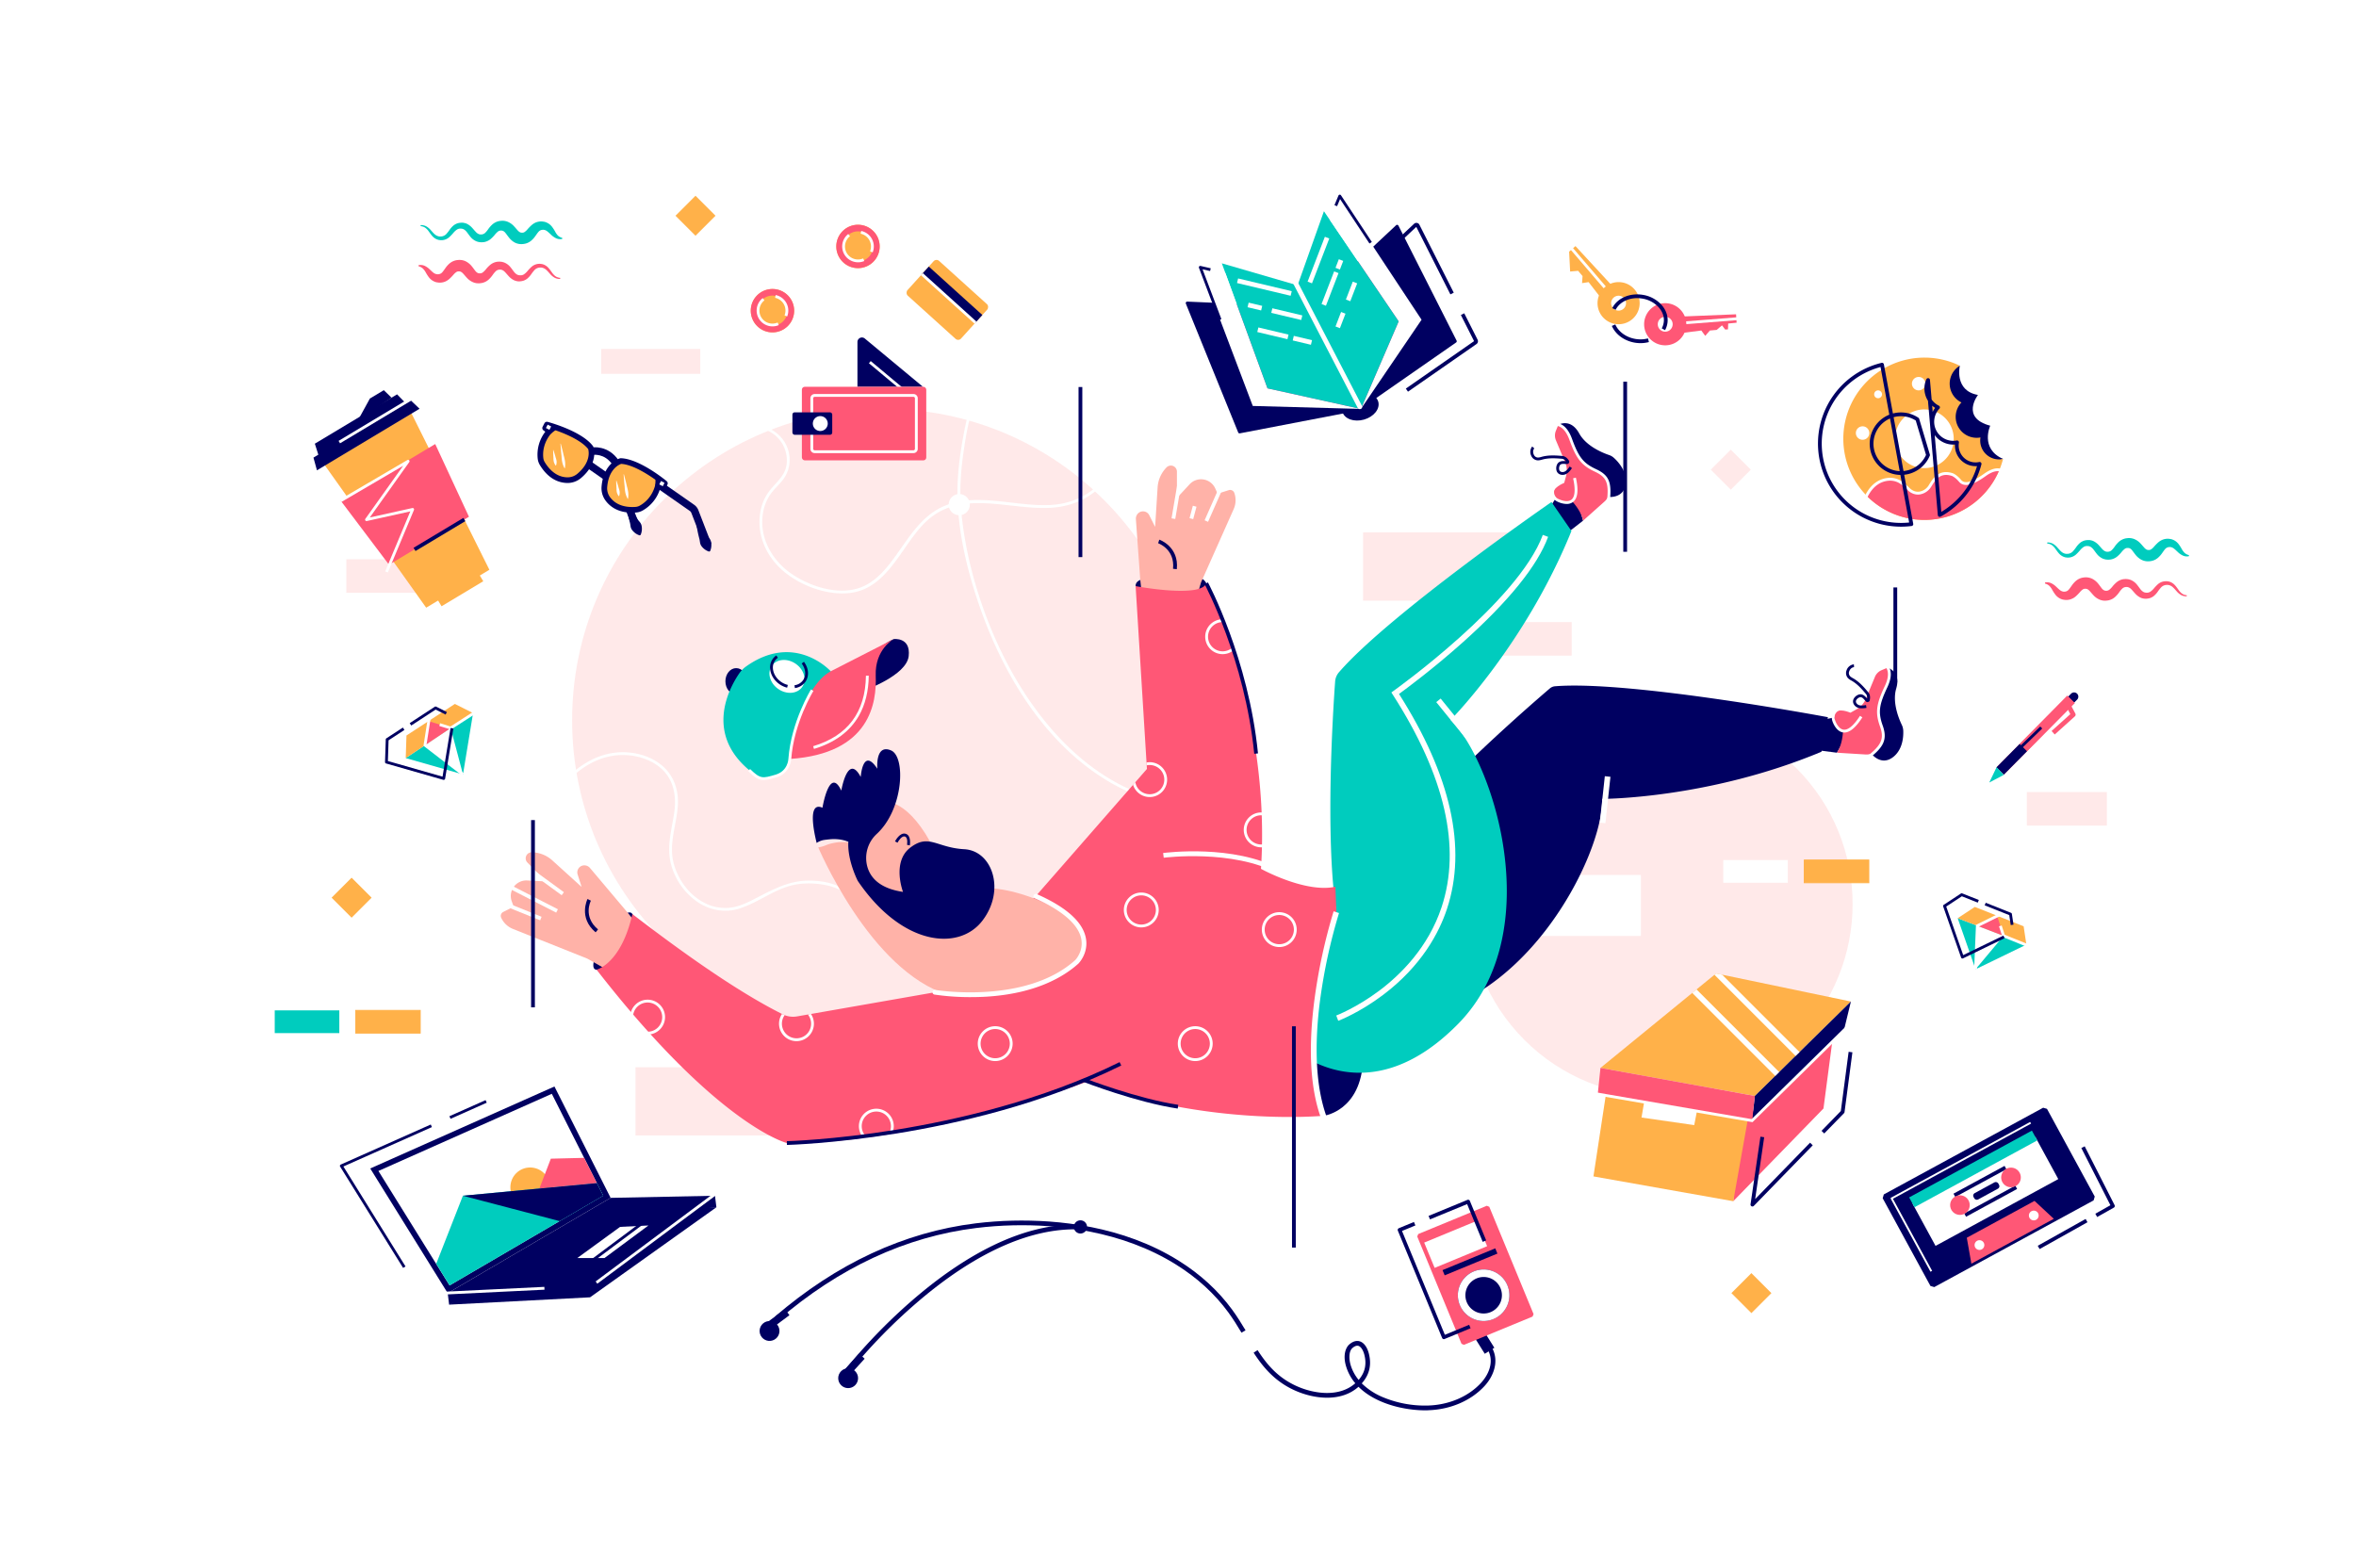 <svg xmlns="http://www.w3.org/2000/svg" viewBox="0 0 2499.93 1663.93"><defs><style>.cls-1{fill:#fff;}.cls-2{fill:#ffe9e9;}.cls-3{fill:#000061;}.cls-4{fill:#ffb2a8;}.cls-5{fill:#ff5776;}.cls-6{fill:#ffb149;}.cls-7{fill:#00ccbe;}.cls-8{fill:none;stroke:#000061;stroke-linejoin:round;stroke-width:4px;}</style></defs><title>Asset 2</title><g id="Layer_2" data-name="Layer 2"><g id="ëÎÓÈ_1" data-name="ëÎÓÈ 1"><rect class="cls-1" width="2499.93" height="1663.93"/><rect class="cls-2" x="1582.85" y="660.17" width="84.89" height="35.58"/><rect class="cls-2" x="2150.69" y="840.51" width="84.89" height="35.58"/><rect class="cls-2" x="637.94" y="370.32" width="105.11" height="26.4"/><rect class="cls-2" x="367.5" y="593.49" width="84.89" height="35.58"/><rect class="cls-2" x="1446.34" y="565" width="157.18" height="72.42"/><rect class="cls-2" x="674.35" y="1132.54" width="157.18" height="72.42"/><path class="cls-3" d="M633,1029s-9.37,1.4,2.78-23.83S666.63,962.53,671,970s5.27,21.16,5.27,21.16-13.7,40.18-15.57,40.18S633,1029,633,1029Z"/><path class="cls-4" d="M623.29,1017.33l-79-31.55a23.25,23.25,0,0,1-12.49-11.87h0a4.7,4.7,0,0,1,2.16-6.16l11.13-5.58L543,956.44a16.49,16.49,0,0,1,2.75-16.09h0a16.5,16.5,0,0,1,13.6-6l19.78,1-19.47-20a6.41,6.41,0,0,1-1-7.68h0a6.43,6.43,0,0,1,5.71-3.23h0A33.28,33.28,0,0,1,586,913l31.13,28.19L612.93,928a7.44,7.44,0,0,1,7.52-9.68h0a7.88,7.88,0,0,1,5.59,2.79l41.31,49L679.07,985l-35.89,43.61Z"/><path class="cls-3" d="M632,989.36c-18.57-15.49-8.68-35.17-8.58-35.37l3.56,1.83c-.36.69-8.48,17.07,7.58,30.47Z"/><rect class="cls-1" x="578.01" y="914.57" width="4" height="42.51" transform="translate(-517.81 852.36) rotate(-53.86)"/><rect class="cls-1" x="552.2" y="945.46" width="4" height="42.51" transform="translate(-549.61 1119.28) rotate(-68.04)"/><rect class="cls-1" x="564.78" y="926.98" width="4" height="54.58" transform="translate(-540.94 1023.7) rotate(-62.88)"/><circle class="cls-2" cx="1761.81" cy="959.36" r="203.98" transform="translate(-162.35 1526.78) rotate(-45)"/><rect class="cls-1" x="1578.7" y="928.49" width="162.42" height="64.74"/><circle class="cls-2" cx="937.67" cy="764.37" r="330.59"/><path class="cls-1" d="M784.77,454.6c12.19-3.1,25.63-1.43,36,6a34.63,34.63,0,0,1,13.78,33c-2.07,12.72-12.8,19.5-19.64,29.45-6,8.71-8.87,19.3-9,29.8-.38,22.29,11.08,42.38,28.47,55.76,18.45,14.18,45.15,23.66,68.54,20.5,39.4-5.34,53.73-50.27,78.9-74.84,37.51-36.61,90.33-11.87,135.76-15.59,23.68-1.94,44.48-12.84,58.73-32,13.59-18.28,19.66-41.79,15-64.21-.4-1.89-3.29-1.09-2.9.8,4.43,21.19-1.29,43.36-13.86,60.79-13.59,18.84-33.92,29.73-57,31.62-42.82,3.51-92.71-19.16-130.53,10.06-14.68,11.34-24.72,27.42-35.36,42.32-10.48,14.68-22.54,30.19-40.35,36-23.66,7.79-53.45-2.24-73-16.25-20.06-14.41-32.93-38.36-28.7-63.41a49.72,49.72,0,0,1,7.07-18.66c3.62-5.65,8.7-10,12.94-15.19a34.66,34.66,0,0,0,7.56-29.47C832.39,457,806.38,446,784,451.71c-1.87.47-1.08,3.37.79,2.89Z"/><path class="cls-3" d="M1280,619s-5.15-16.35-50.06-5.23c0,0-25.62-2.85-24.94,8.23l6.4,5.16,59.33,3.92S1280.17,637.19,1280,619Z"/><path class="cls-1" d="M1039.2,411.05c-10.3,16.65-14.51,37.33-17.85,56.35-3.6,20.49-6,41.6-5.3,62.43,1.24,38.3,10.76,77.22,23.24,113.28,25.7,74.27,71.34,149.26,141.52,188.78a195.87,195.87,0,0,0,127.09,22.67c1.9-.3,1.1-3.19-.8-2.89a191.75,191.75,0,0,1-115.5-17.45C1157.08,817,1128,790.32,1104.54,760c-24.75-31.92-43.89-68.16-58.1-105.9-13.59-36.08-23-74-26.57-112.45-2-21.73-.24-43.69,3-65.22,3.24-21.37,7.34-45.19,18.89-63.86,1-1.65-1.57-3.16-2.59-1.52Z"/><path class="cls-1" d="M574.52,869.62c14.94-31.86,43.94-65.64,81.53-68.23,15.09-1,31.11,2.76,43.17,12.16,15.8,12.31,19,31.17,16,50.12-2.93,18.76-8.33,36.71-2.63,55.53a71.06,71.06,0,0,0,26.77,37.45c12.64,8.84,28.72,12.29,43.68,7.94,18.17-5.29,33.58-17.36,51.5-23.38,11.59-3.89,23.82-4.54,35.9-2.89,10.53,1.44,20.47,4.34,28.57,11.48,13.47,11.87,20.18,29.48,28.57,44.89.93,1.7,3.52.18,2.6-1.51-7.6-13.95-13.77-29.12-24.55-41-12.39-13.71-30.31-17.84-48.29-17.67-19.63.17-36.06,8.79-53.1,17.56-9.25,4.76-19,10-29.45,11.15a47.7,47.7,0,0,1-26.35-4.66c-16.4-8-28.46-24-33.35-41.45-5.87-21,2.58-40.79,4.11-61.63,1.25-16.89-4.16-33-17.57-43.78-11.37-9.12-26.23-13.42-40.69-13.45-40.83-.08-73,35.59-89.05,69.89-.81,1.74,1.77,3.26,2.59,1.51Z"/><path class="cls-3" d="M427.73,1345.49,360.91,1238a1.5,1.5,0,0,1-.16-1.24,1.54,1.54,0,0,1,.82-.93l95.52-42.51,1.22,2.74-93.94,41.81,65.91,106.06Z"/><rect class="cls-3" x="475.73" y="1175.79" width="42.01" height="3" transform="translate(-435.82 303.73) rotate(-23.99)"/><path class="cls-3" d="M669.65,556l-13.76-35.53a4.67,4.67,0,0,0-1.68-2.14l-33.6-23.46,4.58-6.56,33.6,23.46a12.66,12.66,0,0,1,4.56,5.81l13.76,35.53Z"/><path class="cls-3" d="M979.32,410.45l-61.67-51.21a4.77,4.77,0,0,0-7.82,3.67v47.54Z"/><rect class="cls-1" x="940.33" y="375.46" width="3" height="49.17" transform="translate(31.05 866.48) rotate(-50.13)"/><polygon class="cls-1" points="647.93 1271.16 588.33 1152.97 392.85 1239.99 475.06 1372.26 647.93 1271.16"/><path class="cls-3" d="M585.54,1160.78l54.49,108-163,95.3-75.49-121.46,184-81.89Zm2.79-7.81-195.48,87,82.21,132.27,172.87-101.1L588.33,1153Z"/><polygon class="cls-3" points="475.06 1372.26 624.61 1364.47 758.67 1268.92 647.93 1271.16 475.06 1372.26"/><polygon class="cls-3" points="476.56 1384.49 626.11 1376.7 760.17 1281.15 649.43 1283.38 476.56 1384.49"/><rect class="cls-5" x="850.87" y="410.45" width="131.98" height="78.08" rx="3.04"/><path class="cls-1" d="M969.29,480.84H864.43a4.55,4.55,0,0,1-4.54-4.54V422.67a4.54,4.54,0,0,1,4.54-4.54H969.29a4.53,4.53,0,0,1,4.53,4.54V476.3A4.54,4.54,0,0,1,969.29,480.84ZM864.43,421.13a1.55,1.55,0,0,0-1.54,1.54V476.3a1.55,1.55,0,0,0,1.54,1.54H969.29a1.54,1.54,0,0,0,1.53-1.54V422.67a1.54,1.54,0,0,0-1.53-1.54Z"/><path class="cls-4" d="M1274.44,618l34.61-77.73a23.26,23.26,0,0,0,.67-17.22h0a4.71,4.71,0,0,0-5.85-2.91L1292,523.89l-2.51-5.56a16.51,16.51,0,0,0-13.19-9.61h0a16.47,16.47,0,0,0-14,5.18l-13.47,14.51V500.5a6.44,6.44,0,0,0-4.67-6.19h0a6.43,6.43,0,0,0-6.34,1.68h0a33.24,33.24,0,0,0-9.49,21.23l-2.64,41.91-6.21-12.38a7.43,7.43,0,0,0-12.14-1.69h0a7.9,7.9,0,0,0-2.06,5.9l4.6,63.94,2,18.85,59.24-4.48Z"/><polygon class="cls-6" points="1709.57 302.15 1671.71 261.16 1664.99 267.07 1666.06 288.13 1674.56 287.4 1679.23 292.98 1678.71 300.46 1685.65 299.38 1699.1 316.71 1709.57 302.15"/><path class="cls-6" d="M1717.47,299.37a22.35,22.35,0,1,0,22.36,22.35A22.35,22.35,0,0,0,1717.47,299.37Zm0,30.25a7.9,7.9,0,1,1,7.9-7.9A7.9,7.9,0,0,1,1717.47,329.62Z"/><path class="cls-3" d="M2197.91,746.71a4.5,4.5,0,0,1-3.2-7.66l2.78-2.8a4.5,4.5,0,1,1,6.39,6.33l-2.77,2.8A4.48,4.48,0,0,1,2197.91,746.71Z"/><rect class="cls-3" x="1569.13" y="1414.26" width="12" height="20.59" transform="translate(-515.91 1053.14) rotate(-32.05)"/><polygon class="cls-5" points="1839.15 1274.72 1934.87 1176.32 1945.14 1098.32 1844.16 1194.36 1839.15 1274.72"/><path class="cls-3" d="M1935.68,1202.83l-2.86-2.79L1953.3,1179l8.27-62.83,4,.52-8.36,63.49a2,2,0,0,1-.55,1.13Z"/><path class="cls-3" d="M1859.48,1280.3a2,2,0,0,1-2-2.28l10.49-71.78,4,.58-9.59,65.66,58.24-59.87,2.87,2.79-62.55,64.3A2,2,0,0,1,1859.48,1280.3Z"/><polygon class="cls-3" points="1949.14 798.78 1929.02 796.16 1936.01 763.51 1950.66 760.28 1963.7 773.44 1949.14 798.78"/><path class="cls-3" d="M1985.76,799.9s10.53,13.84,23.63,3c9.52-7.91,10.39-20.87,10.15-27.35a16.15,16.15,0,0,0-1.61-6.44c-3-6.31-10.24-23.57-5.89-38.34,5.44-18.45-9.16-22.2-9.16-22.2l-7.47,14L1988,758.88Z"/><path class="cls-3" d="M1446.34,992.21s-107.65,89,30.45,88.29,224.9-173,223.2-232.73c0,0,112.3.24,232.71-50l6.9-36.68s-209.54-39.31-289.54-32.83a9.69,9.69,0,0,0-5.54,2.3c-17.3,14.76-124.63,107.34-174.75,174.74h0Z"/><path class="cls-5" d="M1949.14,798.78l30.24,1.86a15.35,15.35,0,0,0,9.78-2.66,20.61,20.61,0,0,0,8.15-12.42,26.3,26.3,0,0,0-1-15.07c-2.42-6.72-5.71-20.88,2-35.47,10.61-20.19,4.6-26.49,4.6-26.49l-6.32,2.63a13.25,13.25,0,0,0-7.14,7.16l-9.6,23.24a22.67,22.67,0,0,1-9.8,11.06l-14.71,8.31S1958.38,785.14,1949.14,798.78Z"/><path class="cls-3" d="M1975.42,751.66a12.28,12.28,0,0,1-3.87-.58,8.22,8.22,0,0,1-4.68-4.06,5.86,5.86,0,0,1-.29-4.65c1.12-3.13,5.16-6.2,8.72-5.46,2.48.51,4.22,2.51,5.62,4.11l.24.27a6,6,0,0,0-1-4.59c-4.57-5.48-9.16-10.68-15-14.11l-.61-.35a18.28,18.28,0,0,1-3.19-2.13,7.94,7.94,0,0,1-2-8.72,9.17,9.17,0,0,1,7.77-6.39l.19,3c-2.56.16-4.41,2.31-5.12,4.37a4.93,4.93,0,0,0,1.17,5.49,16.43,16.43,0,0,0,2.7,1.79l.63.36c6.29,3.67,11.07,9.09,15.82,14.78,3,3.6,1.33,8.71,1.26,8.92a1.5,1.5,0,0,1-.82.89l-.71.32a2.13,2.13,0,0,1-2.53-.81l-.06-.08c-.31-.32-.61-.67-.92-1-1.22-1.39-2.48-2.84-4-3.14-1.89-.4-4.62,1.69-5.28,3.53a2.92,2.92,0,0,0,.16,2.34,5.27,5.27,0,0,0,2.94,2.51c2.32.78,5,.33,7.45-.08l.5,3A31,31,0,0,1,1975.42,751.66Z"/><path class="cls-5" d="M1963.45,756.34s-13.53-6.09-16.51,1.09,2.74,19.82,11,18.44S1963.45,756.34,1963.45,756.34Z"/><path class="cls-1" d="M1957,777.35a8.24,8.24,0,0,1-1.22-.08c-7.58-1-11-10.75-11.33-11.72s-3.75-10.13,7.09-15.28l1.29,2.71c-8.63,4.1-5.94,10.68-5.61,11.42l.07.17c0,.09,3,9,8.88,9.73,4.88.63,10.91-4.45,17.45-14.67l2.52,1.61C1969.32,771.94,1962.88,777.35,1957,777.35Z"/><path class="cls-1" d="M1983.1,805l-1.86-2.35c15.28-12.06,18.22-18.86,13.65-31.64-5.22-14.64-4.2-23.45,5-42.83,3.32-7,4.22-13,2.6-17.36a9.13,9.13,0,0,0-4.4-5.17l1.18-2.76a12.17,12.17,0,0,1,6,6.78c2,5.2,1.09,11.86-2.67,19.79-8.85,18.71-9.8,26.67-4.85,40.54C2003.31,785.65,1997.73,793.45,1983.1,805Z"/><rect class="cls-1" x="1678.28" y="845.58" width="49.56" height="6" transform="translate(675.91 2450.28) rotate(-83.81)"/><polygon class="cls-3" points="1679.78 552.54 1663.76 565 1645.49 537.05 1653.51 524.37 1672.03 524.37 1679.78 552.54"/><path class="cls-3" d="M1706.35,527.32s17.26,2.27,18.74-14.7c1.12-12.75-8.1-22.71-12.75-26.88a14.29,14.29,0,0,0-5-2.88c-6.41-2.17-24.12-9.22-31.65-22.89-9.28-16.86-22.22-9.12-22.22-9.12l4.71,15.18,20.59,30.81Z"/><path class="cls-3" d="M1462.46,426.28c2.13,7.53-4.67,16.05-15.18,19s-20.76-.73-22.89-8.27,4.66-16,15.18-19S1460.33,418.74,1462.46,426.28Z"/><path class="cls-3" d="M1315.61,459.86l125.18-24.06a1.67,1.67,0,0,0,.6-.25l103.67-72.11a1.58,1.58,0,0,0,.51-2l-61.7-122a1.57,1.57,0,0,0-2.48-.44l-47.55,44.51a1.52,1.52,0,0,1-.57.34c-6.77,2.29-117.89,39.75-118.94,39.1s-43.71-2.42-54.5-2.88a1.57,1.57,0,0,0-1.52,2.17l55.54,136.72A1.58,1.58,0,0,0,1315.61,459.86Z"/><path class="cls-3" d="M1539,312.39l-36.19-71.61-27.52,25.76-2.73-2.92,27.92-26.14a3.57,3.57,0,0,1,5.64,1l36.45,72.11Z"/><path class="cls-3" d="M1494,415.65l-2.28-3.28,72.4-50.36-14-27.74,3.57-1.8,14.19,28.06a3.6,3.6,0,0,1-1.15,4.55Z"/><path class="cls-3" d="M2079.56,388.11s-6.32,26.52,19.25,31c0,0-18.87,24.22,13,32.64,0,0-11.19,24.31,13.59,35.25l-18,7-26.28-26.41-10.7-24.4-4.69-40.68S2059,387.87,2079.56,388.11Z"/><path class="cls-6" d="M2121.11,487.5a19.93,19.93,0,0,1-19.93-19.93,20.71,20.71,0,0,1,.28-3.37,21,21,0,0,1-4.07.38,22.2,22.2,0,0,1-16.12-37.49,22.22,22.22,0,0,1-1.71-39A86.12,86.12,0,1,0,2042,551.73a86.26,86.26,0,0,0,79.54-53.11,84.79,84.79,0,0,0,3.89-11.59A19.34,19.34,0,0,1,2121.11,487.5Zm-79.16-53a31.13,31.13,0,1,1-31.14,31.13A31.16,31.16,0,0,1,2042,434.46Z"/><polygon class="cls-6" points="1704.64 1157.36 1690.79 1248.39 1839.15 1274.72 1854.9 1186.32 1704.64 1157.36"/><path class="cls-3" d="M948.31,678.19s18.23-2.41,15.89,18.12-46.59,36.09-46.59,36.09S914.19,692.94,948.31,678.19Z"/><ellipse class="cls-3" cx="781.16" cy="722.96" rx="11.43" ry="13.95"/><path class="cls-5" d="M881.49,712.36l66.82-34.17s-20.12,10.74-19.08,38.9S923.8,799.77,838,805.4,852.09,702,881.49,712.36Z"/><path class="cls-1" d="M863.7,794.74l-.86-2.87c36.7-11,55.53-36.17,56-74.81l3,0c-.19,16.39-3.72,30.69-10.48,42.51C901.77,776.31,885.75,788.14,863.7,794.74Z"/><path class="cls-7" d="M881.49,712.36s-37.92-42.11-90-5a28.46,28.46,0,0,0-6.85,6.91c-10.38,15-40.89,68.42,19.1,109.63a12.73,12.73,0,0,0,8.58,2.13c8.46-.9,24.91-4.71,25.71-20.6C839.12,784,854,727.39,881.49,712.36Z"/><path class="cls-3" d="M1405,1184s39.27-5.1,41.35-59.62-112.63-50.48-112.63-50.48Z"/><path class="cls-7" d="M1372.93,1113.2s77.75,71.74,174.45-26.84,35.45-281.51-8.18-322.37c0,0,79.21-79.59,128.26-200.52l-21.2-30.72s-171.82,118.68-225.49,180.63a16.81,16.81,0,0,0-4.08,9.86c-2.09,28.81-10.94,164.21,1.27,244.73h0Z"/><path class="cls-5" d="M1405,1184s-123,12-252-36c0,0-174,66-318,65,0,0-73-18-202-184,0,0,26-6,38-59C731.4,1016.4,785.9,1054,829.82,1076l.82.41c.64.32,1.3.61,2,.87a24.36,24.36,0,0,0,13.12,1.31l11.49-2,3.3-.58L992,1053l107-102,103.28-118.16,2.42-2.77L1217,816l-.23-3.77-.19-3L1205,622s69,13,75-3c0,0,69,137,58,303,0,0,47,26,79,19l1,27S1375.92,1066.73,1405,1184Z"/><path class="cls-4" d="M937.88,850.4s26.77-3.72,54.25,52.79-14.46,57.67-14.46,57.67l-39.79-9.28-21.77-32,5.1-56.09Z"/><path class="cls-4" d="M867.17,896.83s55.55,134,139.75,159.19c0,0,116.2,2.61,140.26-42s-88.32-79.49-107.14-69.59-137.89-63.76-137.89-63.76Z"/><rect class="cls-6" x="1914.43" y="912.65" width="68.52" height="24.13" transform="translate(3897.38 1849.42) rotate(180)"/><path class="cls-6" d="M1914,912.17h69.48v25.09H1914Zm68.51,1h-67.55v23.16h67.55Z"/><rect class="cls-1" x="1828.55" y="912.65" width="68.52" height="24.13" transform="translate(3725.61 1849.42) rotate(180)"/><rect class="cls-6" x="377.41" y="1072.2" width="68.52" height="24.13" transform="translate(823.33 2168.53) rotate(180)"/><path class="cls-6" d="M376.93,1071.72h69.48v25.09H376.93Zm68.51,1H377.89v23.16h67.55Z"/><rect class="cls-7" x="291.52" y="1072.2" width="68.52" height="24.13" transform="translate(651.56 2168.53) rotate(180)"/><path class="cls-7" d="M2172.31,575.66a11.55,11.55,0,0,1,6,1.35,18.55,18.55,0,0,1,4.67,3.92c1.33,1.46,2.54,2.93,3.86,4.13a9.88,9.88,0,0,0,4.26,2.46l1.15.22,1.21,0a6.75,6.75,0,0,0,1.19-.11,4.28,4.28,0,0,0,1.14-.24,8.19,8.19,0,0,0,3.86-2.43,42.62,42.62,0,0,0,3.35-4.28,24.49,24.49,0,0,1,4.38-4.82c.5-.35,1-.71,1.51-1l1.7-.83a14.06,14.06,0,0,1,3.63-.84l.92-.1c.3,0,.61,0,.92,0,.61,0,1.23,0,1.85.13s1.25.27,1.88.43,1.2.46,1.8.71a18.77,18.77,0,0,1,5.57,4.35c1.45,1.57,2.64,3.07,3.8,4.23a8.33,8.33,0,0,0,3.28,2.27,2.89,2.89,0,0,0,.83.21l.41.09a3.53,3.53,0,0,0,.46,0c.31,0,.61.05.92,0s.6-.09.91-.12a6.21,6.21,0,0,0,3-1.6,25.87,25.87,0,0,0,3.09-3.71,30.84,30.84,0,0,1,4.44-5.12,13,13,0,0,1,1.6-1.24l.87-.59,1-.49a10.27,10.27,0,0,1,2-.83,13.8,13.8,0,0,1,2.1-.54c.69-.1,1.39-.18,2.09-.25s1.4,0,2.1,0c.35,0,.7,0,1.06.08l1.09.23a10.85,10.85,0,0,1,2.14.61,18.67,18.67,0,0,1,6.77,4.6c1.62,1.7,2.85,3.26,3.94,4.42a9.42,9.42,0,0,0,2.63,2.23c.18,0,.34.16.51.22a2.64,2.64,0,0,1,.55.15c.2,0,.45,0,.67.07a2,2,0,0,0,.69,0,4.05,4.05,0,0,0,2.4-.65,15.34,15.34,0,0,0,3.15-2.89,49,49,0,0,1,4.58-4.65c.52-.41,1-.81,1.57-1.19s1.21-.71,1.82-1.05a19.21,19.21,0,0,1,2-.8,13.65,13.65,0,0,1,2.08-.49,9.59,9.59,0,0,1,2-.18,11.12,11.12,0,0,1,2,.07c.67.09,1.32.2,2,.31s1.31.42,1.95.64a14.61,14.61,0,0,1,6,4.62,41.53,41.53,0,0,1,3.32,5.14,17.72,17.72,0,0,0,3.06,4.15,10.16,10.16,0,0,0,4.6,2.42v1.16a12.31,12.31,0,0,1-3.17.17l-.82-.08-.81-.21a8.51,8.51,0,0,1-1.59-.54,19.31,19.31,0,0,1-5.35-3.71c-1.5-1.38-2.83-2.73-4.12-3.69a7.66,7.66,0,0,0-3.59-1.63c-.29,0-.57,0-.85-.07l-.91.09a4.4,4.4,0,0,0-.88.16,2.42,2.42,0,0,0-.8.25,6.22,6.22,0,0,0-2.56,1.95c-.87,1-1.82,2.41-3,4.07a26.08,26.08,0,0,1-4.91,5.36c-.6.42-1.19.84-1.83,1.23s-1.38.68-2.09,1a16.67,16.67,0,0,1-4.41,1l-1.09.09c-.37,0-.73,0-1.1,0a20.48,20.48,0,0,1-2.2-.22q-1.14-.24-2.25-.57a21.21,21.21,0,0,1-2.14-.92,20.12,20.12,0,0,1-6.13-5.19c-1.44-1.76-2.47-3.33-3.43-4.49a8.18,8.18,0,0,0-2.42-2.26,2,2,0,0,0-.6-.27,1.73,1.73,0,0,1-.31-.14c-.12,0-.26,0-.38,0a7,7,0,0,0-.78-.13c-.26,0-.53,0-.8,0a5.13,5.13,0,0,0-2.83,1,21.06,21.06,0,0,0-3.36,3.39,32.81,32.81,0,0,1-4.71,4.8,14.94,14.94,0,0,1-7.39,3.14c-.66.05-1.32.09-2,.11a16.16,16.16,0,0,1-2-.15c-.33,0-.65-.07-1-.13l-1-.26a9.7,9.7,0,0,1-1.92-.67,16.45,16.45,0,0,1-5.91-4.58c-1.42-1.71-2.5-3.34-3.57-4.69a12.31,12.31,0,0,0-3.19-3.07c-.28-.13-.55-.31-.85-.44s-.61-.19-.92-.3-.68-.09-1-.15a4.63,4.63,0,0,0-.52-.07l-.52,0a6.63,6.63,0,0,0-3.89,1.14,18.61,18.61,0,0,0-3.68,3.43,47.76,47.76,0,0,1-4.23,4.44,12.75,12.75,0,0,1-6.15,3.06,7.66,7.66,0,0,1-1.71.19,9.54,9.54,0,0,1-1.69,0l-1.68-.22c-.55-.14-1.1-.31-1.64-.48a13.44,13.44,0,0,1-5.33-3.78c-1.38-1.55-2.47-3.19-3.58-4.71a16.53,16.53,0,0,0-3.73-3.94,9.94,9.94,0,0,0-5-1.73Z"/><path class="cls-5" d="M2320.34,632.79a11.53,11.53,0,0,1-6-1.35,18.42,18.42,0,0,1-4.68-3.92c-1.32-1.46-2.53-2.94-3.85-4.13a10,10,0,0,0-4.26-2.46l-1.16-.22-1.2,0a6.75,6.75,0,0,0-1.19.11,4.2,4.2,0,0,0-1.14.24,8.27,8.27,0,0,0-3.87,2.43,44.12,44.12,0,0,0-3.35,4.28,23.88,23.88,0,0,1-4.38,4.82c-.49.35-1,.71-1.51,1l-1.69.83a14.25,14.25,0,0,1-3.63.84l-.92.1c-.31,0-.61,0-.92,0a16.81,16.81,0,0,1-1.86-.14c-.62-.12-1.25-.27-1.87-.42s-1.2-.46-1.8-.71a18.77,18.77,0,0,1-5.57-4.35c-1.45-1.57-2.64-3.07-3.8-4.23a8.28,8.28,0,0,0-3.29-2.27,2.83,2.83,0,0,0-.82-.21l-.41-.1h-.46c-.31,0-.62,0-.92,0l-.91.12a6.21,6.21,0,0,0-3,1.6,26,26,0,0,0-3.1,3.71,30.42,30.42,0,0,1-4.44,5.11,13,13,0,0,1-1.6,1.25l-.86.59-1,.49a9.79,9.79,0,0,1-2,.83,13.51,13.51,0,0,1-2.1.54c-.69.1-1.38.18-2.08.24a18.6,18.6,0,0,1-2.11,0c-.35,0-.7,0-1.05-.08l-1.09-.23a10.48,10.48,0,0,1-2.14-.61,18.58,18.58,0,0,1-6.77-4.6c-1.62-1.71-2.86-3.26-3.94-4.42a9.42,9.42,0,0,0-2.64-2.23c-.18-.05-.33-.16-.51-.23a2.12,2.12,0,0,1-.55-.14c-.19-.05-.45,0-.67-.07a1.94,1.94,0,0,0-.68,0,4,4,0,0,0-2.4.65,15,15,0,0,0-3.15,2.88,48.06,48.06,0,0,1-4.59,4.66c-.52.41-1,.8-1.57,1.19s-1.2.71-1.81,1a20.33,20.33,0,0,1-2,.8,13.26,13.26,0,0,1-2.07.49,9.7,9.7,0,0,1-2.05.18,11.2,11.2,0,0,1-2-.07c-.66-.09-1.32-.2-2-.32s-1.31-.41-2-.63a14.66,14.66,0,0,1-6-4.62,42.89,42.89,0,0,1-3.33-5.14,17.45,17.45,0,0,0-3.06-4.15,10.17,10.17,0,0,0-4.59-2.42v-1.16a12.24,12.24,0,0,1,3.16-.17l.83.08.8.21a8.86,8.86,0,0,1,1.6.54,19.61,19.61,0,0,1,5.35,3.71c1.49,1.38,2.83,2.73,4.12,3.69a7.66,7.66,0,0,0,3.59,1.63c.29,0,.57,0,.84.07l.92-.09a4.4,4.4,0,0,0,.88-.16,2.42,2.42,0,0,0,.8-.25,6.08,6.08,0,0,0,2.55-2c.87-1,1.83-2.4,3-4.06a26.29,26.29,0,0,1,4.9-5.36c.61-.42,1.2-.85,1.84-1.23s1.38-.68,2.08-1a16.75,16.75,0,0,1,4.41-1l1.1-.09c.36,0,.73,0,1.1,0a20.74,20.74,0,0,1,2.2.22c.75.16,1.51.35,2.25.57a21.21,21.21,0,0,1,2.14.92,20.24,20.24,0,0,1,6.13,5.19c1.43,1.76,2.47,3.33,3.43,4.49a8,8,0,0,0,2.41,2.26,2.23,2.23,0,0,0,.61.27l.31.13a2.32,2.32,0,0,0,.38.06,6.68,6.68,0,0,0,.78.13c.26,0,.52,0,.79,0a5.16,5.16,0,0,0,2.84-1,21.48,21.48,0,0,0,3.36-3.39,33.22,33.22,0,0,1,4.7-4.8,15,15,0,0,1,7.4-3.14l2-.12a18.68,18.68,0,0,1,2,.16c.32,0,.65.06,1,.13l1,.26a10.17,10.17,0,0,1,1.92.67,16.45,16.45,0,0,1,5.91,4.58c1.42,1.71,2.5,3.34,3.57,4.69a12.28,12.28,0,0,0,3.18,3.07c.29.13.56.31.85.44l.93.3c.32.09.68.09,1,.15a4.34,4.34,0,0,0,.52.07l.52,0a6.65,6.65,0,0,0,3.89-1.14,18.89,18.89,0,0,0,3.68-3.43,46.47,46.47,0,0,1,4.23-4.44A12.76,12.76,0,0,1,2296,617a7.66,7.66,0,0,1,1.71-.19,9.65,9.65,0,0,1,1.7,0l1.67.22c.55.14,1.1.31,1.65.48a13.47,13.47,0,0,1,5.32,3.78c1.39,1.55,2.47,3.19,3.59,4.71a16.53,16.53,0,0,0,3.73,3.94,9.94,9.94,0,0,0,5,1.73Z"/><path class="cls-7" d="M446.37,238.88a11.63,11.63,0,0,1,6,1.35,18.63,18.63,0,0,1,4.68,3.92c1.32,1.46,2.54,2.94,3.86,4.14a10,10,0,0,0,4.25,2.45l1.16.22,1.21,0a5.24,5.24,0,0,0,1.18-.11,4.36,4.36,0,0,0,1.15-.24,8.21,8.21,0,0,0,3.86-2.43,44.12,44.12,0,0,0,3.35-4.28,23.85,23.85,0,0,1,4.38-4.81c.5-.35,1-.72,1.51-1s1.12-.56,1.69-.82a13.87,13.87,0,0,1,3.63-.85l.92-.09c.31,0,.61,0,.92,0,.62,0,1.23,0,1.86.14s1.25.27,1.87.42,1.2.47,1.8.71A18.85,18.85,0,0,1,501.2,242c1.44,1.56,2.63,3.06,3.8,4.22a8.23,8.23,0,0,0,3.28,2.28,2.9,2.9,0,0,0,.82.2l.42.1H510c.3,0,.61.05.91,0s.61-.1.91-.13a6.28,6.28,0,0,0,3-1.59,25.46,25.46,0,0,0,3.1-3.72,30.42,30.42,0,0,1,4.44-5.11,12.1,12.1,0,0,1,1.6-1.24l.86-.59,1-.5a10.38,10.38,0,0,1,2-.83,16.2,16.2,0,0,1,2.1-.54c.69-.09,1.38-.17,2.08-.24a16.55,16.55,0,0,1,2.11,0c.35,0,.7,0,1.06.08l1.08.22a11.15,11.15,0,0,1,2.14.61,18.58,18.58,0,0,1,6.77,4.6c1.63,1.71,2.86,3.26,3.94,4.43a9.49,9.49,0,0,0,2.64,2.22c.18.06.33.16.51.23a1.8,1.8,0,0,1,.55.15c.2,0,.45,0,.67.07a2.23,2.23,0,0,0,.68,0,4,4,0,0,0,2.4-.66,15,15,0,0,0,3.15-2.88,50.47,50.47,0,0,1,4.59-4.66c.52-.4,1-.8,1.57-1.19s1.21-.71,1.81-1.05,1.33-.56,2-.8a13.23,13.23,0,0,1,2.07-.48,9.1,9.1,0,0,1,2.05-.19,11.2,11.2,0,0,1,2,.07c.66.1,1.32.2,2,.32s1.31.41,1.95.64a14.64,14.64,0,0,1,6,4.61,43,43,0,0,1,3.33,5.15A17.65,17.65,0,0,0,592,250a10.26,10.26,0,0,0,4.59,2.41v1.16a11.81,11.81,0,0,1-3.16.17l-.83-.08-.8-.21a8.15,8.15,0,0,1-1.6-.54,19.37,19.37,0,0,1-5.35-3.7,54.71,54.71,0,0,0-4.12-3.7,7.61,7.61,0,0,0-3.58-1.62c-.3,0-.57-.05-.85-.07s-.62.06-.92.08a3.62,3.62,0,0,0-.87.17,2.42,2.42,0,0,0-.8.24,6.34,6.34,0,0,0-2.56,2c-.87,1-1.83,2.4-3,4.06a25.75,25.75,0,0,1-4.9,5.36c-.6.42-1.2.85-1.84,1.23s-1.38.68-2.08,1a16.34,16.34,0,0,1-4.41,1l-1.1.09a9.93,9.93,0,0,1-1.09,0c-.74-.06-1.46-.08-2.21-.21s-1.51-.36-2.25-.57-1.43-.6-2.14-.92A20.4,20.4,0,0,1,540,252c-1.43-1.75-2.47-3.33-3.43-4.49a8.18,8.18,0,0,0-2.41-2.26,1.85,1.85,0,0,0-.61-.26l-.31-.14a2.16,2.16,0,0,0-.38-.06,6.51,6.51,0,0,0-.77-.13,7.12,7.12,0,0,1-.8,0,5.17,5.17,0,0,0-2.84,1,21.91,21.91,0,0,0-3.36,3.39,33.18,33.18,0,0,1-4.7,4.79A15,15,0,0,1,513,257c-.65,0-1.31.08-2,.11a18.68,18.68,0,0,1-2-.16c-.32,0-.64-.06-1-.12l-1-.27a10.17,10.17,0,0,1-1.92-.67,16.43,16.43,0,0,1-5.91-4.58c-1.42-1.7-2.5-3.33-3.57-4.69a12.28,12.28,0,0,0-3.18-3.07c-.29-.13-.56-.31-.85-.44s-.62-.18-.93-.29-.67-.09-1-.16a3.19,3.19,0,0,0-.52-.06l-.53,0a6.6,6.6,0,0,0-3.89,1.14,19.1,19.1,0,0,0-3.68,3.42,46.3,46.3,0,0,1-4.22,4.44,12.62,12.62,0,0,1-6.15,3.06,7.66,7.66,0,0,1-1.71.19,8.67,8.67,0,0,1-1.69,0l-1.68-.21c-.55-.15-1.1-.32-1.64-.49a13.24,13.24,0,0,1-5.33-3.78c-1.39-1.55-2.47-3.19-3.59-4.71a16.32,16.32,0,0,0-3.73-3.94,10,10,0,0,0-5-1.73Z"/><path class="cls-5" d="M594.4,296a11.4,11.4,0,0,1-6-1.35,18.22,18.22,0,0,1-4.68-3.92c-1.32-1.46-2.54-2.93-3.86-4.13a10.11,10.11,0,0,0-4.25-2.46l-1.16-.21-1.21,0a5.33,5.33,0,0,0-1.19.11,3.92,3.92,0,0,0-1.14.23,8.19,8.19,0,0,0-3.86,2.43,42.81,42.81,0,0,0-3.35,4.29,24.46,24.46,0,0,1-4.38,4.81c-.5.35-1,.71-1.51,1s-1.13.56-1.7.83a13.66,13.66,0,0,1-3.63.84l-.91.1c-.31,0-.62,0-.93,0-.61,0-1.23,0-1.85-.13L547,298c-.61-.2-1.2-.47-1.8-.71a18.93,18.93,0,0,1-5.57-4.36c-1.45-1.57-2.64-3.06-3.8-4.23a8.43,8.43,0,0,0-3.28-2.27,2.91,2.91,0,0,0-.82-.21l-.42-.09c-.14,0-.31,0-.46,0-.31,0-.61-.05-.92,0s-.6.09-.9.12a6.29,6.29,0,0,0-3,1.6,25.22,25.22,0,0,0-3.1,3.71,30.06,30.06,0,0,1-4.44,5.12,13,13,0,0,1-1.6,1.24l-.86.59-1,.5a10.92,10.92,0,0,1-2,.83,16.2,16.2,0,0,1-2.1.54c-.69.09-1.39.17-2.09.24s-1.4,0-2.1,0c-.35,0-.7,0-1.06-.08l-1.09-.22a10.88,10.88,0,0,1-2.14-.62,18.61,18.61,0,0,1-6.77-4.59c-1.62-1.71-2.85-3.27-3.94-4.43a9.34,9.34,0,0,0-2.63-2.22c-.18-.06-.33-.17-.51-.23a2.14,2.14,0,0,1-.55-.15c-.2-.05-.45,0-.67-.07a2.28,2.28,0,0,0-.69,0,4.07,4.07,0,0,0-2.39.65,15.34,15.34,0,0,0-3.16,2.89,50.19,50.19,0,0,1-4.58,4.66c-.52.4-1,.8-1.57,1.18s-1.21.72-1.81,1.05-1.33.56-2,.81a13.62,13.62,0,0,1-2.08.48,9,9,0,0,1-2.05.18,9.54,9.54,0,0,1-2-.07c-.67-.09-1.32-.2-2-.31s-1.31-.41-1.95-.64a14.68,14.68,0,0,1-6-4.61,44.91,44.91,0,0,1-3.32-5.15,17.65,17.65,0,0,0-3.06-4.15,10.35,10.35,0,0,0-4.6-2.42v-1.16a11.89,11.89,0,0,1,3.17-.16l.83.08.8.21a8.12,8.12,0,0,1,1.6.53,19.41,19.41,0,0,1,5.34,3.71c1.5,1.39,2.83,2.73,4.12,3.7A7.68,7.68,0,0,0,463.6,291c.3,0,.57,0,.85.07s.62-.07.92-.08a4.32,4.32,0,0,0,.87-.17,2.42,2.42,0,0,0,.8-.24,6.34,6.34,0,0,0,2.56-2c.87-1,1.82-2.4,3-4.06a26.11,26.11,0,0,1,4.91-5.36c.6-.42,1.2-.85,1.83-1.23s1.38-.69,2.09-1a16.34,16.34,0,0,1,4.41-1l1.09-.09a10,10,0,0,1,1.1,0c.74.06,1.46.08,2.21.21s1.5.36,2.25.57,1.43.6,2.14.92a20.38,20.38,0,0,1,6.13,5.2c1.43,1.75,2.47,3.33,3.42,4.48a8,8,0,0,0,2.42,2.26,1.71,1.71,0,0,0,.6.27l.32.14c.11,0,.25,0,.37.06s.52.12.78.13a7.15,7.15,0,0,1,.8,0,5.22,5.22,0,0,0,2.83-1,21.06,21.06,0,0,0,3.36-3.39,32.79,32.79,0,0,1,4.71-4.79,15,15,0,0,1,7.39-3.15c.66-.05,1.32-.09,2-.11a16.16,16.16,0,0,1,2,.15c.33,0,.65.07,1,.13l1,.27a10.17,10.17,0,0,1,1.92.67,16.28,16.28,0,0,1,5.9,4.58c1.42,1.7,2.5,3.33,3.57,4.68a12.35,12.35,0,0,0,3.19,3.08c.29.13.56.3.85.43s.61.19.92.3.68.09,1,.16c.17,0,.35.06.52.06l.52,0A6.56,6.56,0,0,0,556,291.1a18.92,18.92,0,0,0,3.69-3.43,46.3,46.3,0,0,1,4.22-4.44,12.69,12.69,0,0,1,6.15-3.05,6.65,6.65,0,0,1,1.71-.19,8,8,0,0,1,1.69,0l1.68.21c.55.14,1.1.32,1.64.48a13.36,13.36,0,0,1,5.33,3.79c1.39,1.55,2.47,3.19,3.59,4.71a16.48,16.48,0,0,0,3.72,3.94,10.17,10.17,0,0,0,5,1.73Z"/><rect class="cls-6" x="1843.39" y="1357.25" width="30.02" height="30.02" transform="translate(1514.65 -912.17) rotate(45)"/><rect class="cls-2" x="1821.51" y="483.4" width="30.02" height="30.02" transform="translate(890.34 -1152.64) rotate(45)"/><rect class="cls-6" x="358.07" y="937.62" width="30.02" height="30.02" transform="translate(782.89 15.21) rotate(45)"/><rect class="cls-6" x="722.98" y="213.94" width="30.02" height="30.02" transform="translate(378.05 -454.78) rotate(45)"/><path class="cls-1" d="M860.51,1076l-3.3.58a15.5,15.5,0,1,1-24.61.7c-.66-.26-1.32-.55-2-.87l-.82-.41a18.51,18.51,0,1,0,30.69,0Z"/><path class="cls-1" d="M1056,1126a18.5,18.5,0,1,1,18.5-18.5A18.52,18.52,0,0,1,1056,1126Zm0-34a15.5,15.5,0,1,0,15.5,15.5A15.51,15.51,0,0,0,1056,1092Z"/><path class="cls-1" d="M687.17,1097.86a18.5,18.5,0,1,1,18.5-18.5A18.52,18.52,0,0,1,687.17,1097.86Zm0-34a15.5,15.5,0,1,0,15.5,15.5A15.52,15.52,0,0,0,687.17,1063.86Z"/><path class="cls-1" d="M929.86,1213.57a18.5,18.5,0,1,1,18.5-18.5A18.52,18.52,0,0,1,929.86,1213.57Zm0-34a15.5,15.5,0,1,0,15.5,15.5A15.52,15.52,0,0,0,929.86,1179.57Z"/><path class="cls-1" d="M1219.92,808.86a17.85,17.85,0,0,0-3.38.32l.19,3a14.64,14.64,0,0,1,3.19-.34A15.5,15.5,0,1,1,1204.66,830l-2.42,2.77a18.5,18.5,0,1,0,17.68-23.95Z"/><path class="cls-1" d="M1297.34,694.17a18.5,18.5,0,1,1,18.5-18.5A18.52,18.52,0,0,1,1297.34,694.17Zm0-34a15.5,15.5,0,1,0,15.5,15.5A15.51,15.51,0,0,0,1297.34,660.17Z"/><path class="cls-1" d="M1338.24,899.16a18.5,18.5,0,1,1,18.5-18.5A18.52,18.52,0,0,1,1338.24,899.16Zm0-34a15.5,15.5,0,1,0,15.5,15.5A15.52,15.52,0,0,0,1338.24,865.16Z"/><path class="cls-1" d="M1268.26,1126a18.5,18.5,0,1,1,18.5-18.5A18.52,18.52,0,0,1,1268.26,1126Zm0-34a15.5,15.5,0,1,0,15.5,15.5A15.51,15.51,0,0,0,1268.26,1092Z"/><path class="cls-1" d="M1357.43,1005a18.5,18.5,0,1,1,18.5-18.5A18.52,18.52,0,0,1,1357.43,1005Zm0-34a15.5,15.5,0,1,0,15.5,15.5A15.51,15.51,0,0,0,1357.43,971Z"/><path class="cls-1" d="M1211,984.15a18.5,18.5,0,1,1,18.5-18.5A18.52,18.52,0,0,1,1211,984.15Zm0-34a15.5,15.5,0,1,0,15.5,15.5A15.51,15.51,0,0,0,1211,950.15Z"/><path class="cls-3" d="M920.35,919.83c3.27,11.54,13.08,23,37.83,26.65,0,0-12.12-31.85,7.74-47s27.6.07,57.36,1.71,44,43.63,19,76S957,1003.73,910.16,934.77c0,0-11.11-21.55-10-41.22,0,0-12.69-4.46-33,3.28,0,0-13.52-48.17,5.54-39.67,0,0,7.42-44.8,20-18.15,0,0,6.77-40.49,20.61-14.51,0,0,2.14-32.31,17.63-8.7,0,0-2.46-26.75,14.59-19.44,15.67,6.72,13.37,62.36-15.22,88.6A34.71,34.71,0,0,0,920.35,919.83Z"/><path class="cls-3" d="M965.39,897.11l-2.95-.56c0-.08,1.36-7.79-2.29-8.88-3.15-.95-6.77,4.56-7.79,6.56l-2.67-1.35c.2-.41,5.11-9.93,11.32-8.09S965.47,896.68,965.39,897.11Z"/><polygon class="cls-6" points="1963.97 1062.81 1909.46 1116.42 1905.28 1120.53 1887.86 1137.66 1883.69 1141.77 1862.05 1163.04 1698.24 1133.26 1795.62 1053.69 1800.17 1049.97 1819.19 1034.43 1820.92 1033.01 1827.39 1034.36 1963.97 1062.81"/><ellipse class="cls-1" cx="835.09" cy="717.87" rx="16.27" ry="19.66" transform="translate(-231.01 993.82) rotate(-55.2)"/><path class="cls-3" d="M835.23,729.75a24.33,24.33,0,0,1-8.14-3.7c-9.58-6.66-12.83-18.63-7.24-26.67a15.19,15.19,0,0,1,3.87-3.84l1.7,2.47a12.3,12.3,0,0,0-3.11,3.08c-4.64,6.69-1.73,16.78,6.49,22.49a21.34,21.34,0,0,0,7.14,3.26Z"/><path class="cls-3" d="M843.46,730.19l-.44-3a13.26,13.26,0,0,0,9.12-5.39c3.44-5,2.86-11.9-1.48-17.7l2.4-1.8c5.13,6.85,5.74,15.18,1.54,21.21A16.21,16.21,0,0,1,843.46,730.19Z"/><path class="cls-5" d="M2121.49,498.62a86.08,86.08,0,0,1-141.33,26.94c5.28-8,12.48-14.58,21.46-16.54,5-1.08,10.41-.89,14.71,1.77,3.42,2.11,5.79,5.55,8.86,8.13,5.7,4.81,15.21,6,20.22.45,1.78-2,2.78-4.52,4.14-6.8a20.61,20.61,0,0,1,11.86-9.44,15.87,15.87,0,0,1,14.57,3.06c2.2,1.95,3.83,4.62,6.43,6,3.93,2.06,8.78.52,12.7-1.57,7.78-4.15,14.76-10.47,23.49-11.77A20.12,20.12,0,0,1,2121.49,498.62Z"/><path class="cls-1" d="M2043,407.13a7.13,7.13,0,1,1-7.13-7.12A7.13,7.13,0,0,1,2043,407.13Z"/><path class="cls-1" d="M1983.51,459.53a7.13,7.13,0,1,1-7.12-7.12A7.13,7.13,0,0,1,1983.51,459.53Z"/><path class="cls-1" d="M1997,418.43a4.17,4.17,0,1,1-4.17-4.17A4.17,4.17,0,0,1,1997,418.43Z"/><polygon class="cls-7" points="2096.23 1028.6 2150.17 1002.42 2077.28 974.39 2096.23 1028.6"/><polygon class="cls-6" points="2077.28 974.39 2095.49 962.41 2147.26 982.97 2150.17 1002.42 2077.28 974.39"/><polygon class="cls-1" points="2096.23 1028.6 2125.95 993.11 2098.14 982.41 2096.23 1028.6"/><polygon class="cls-5" points="2098.14 982.41 2119.17 972.01 2125.95 993.11 2098.14 982.41"/><polygon class="cls-7" points="1376.71 302.76 1296.48 279.44 1344.91 412.1 1443.71 433.94 1376.71 302.76"/><polygon class="cls-1" points="1300.28 289.84 1273.59 283.69 1329.3 430.8 1443.71 433.94 1344.91 412.1 1300.28 289.84"/><path class="cls-3" d="M1293.21,339.73l-21-55.51a1.5,1.5,0,0,1,1.74-2l10.75,2.48-.68,2.92-8-1.84,20,52.88Z"/><polygon class="cls-7" points="1376.82 302.88 1404.81 224.16 1484.12 341.03 1444.06 433.94 1376.82 302.88"/><polygon class="cls-1" points="1411.03 233.32 1421.65 208.08 1508.41 339.3 1444.06 433.94 1484.12 341.03 1411.03 233.32"/><path class="cls-3" d="M1453.13,258.41l-31.19-47.17-3.19,7.59-2.76-1.17,4.27-10.17a1.5,1.5,0,0,1,2.64-.24l32.73,49.51Z"/><path class="cls-1" d="M1030.06,1058.14a257.45,257.45,0,0,1-38.52-2.7,2.5,2.5,0,0,1,.84-4.93c1,.16,96,15.67,148.55-31.68.74-.78,8.86-9.69,6.37-22.53-3-15.22-20-30.1-49.35-43a2.5,2.5,0,0,1,2-4.57c31.39,13.84,49,29.57,52.25,46.75,3,15.76-7.33,26.5-7.77,26.94l-.11.11c-15.71,14.18-45.33,31.79-97.15,35.11C1041.2,1058,1035.45,1058.14,1030.06,1058.14Z"/><polygon class="cls-6" points="519.28 604.63 452.21 644.87 339.8 486.94 432.86 431.12 519.28 604.63"/><polygon class="cls-5" points="497.6 548.37 412.77 599.26 361.55 531.36 461.81 471.22 497.6 548.37"/><polygon class="cls-3" points="445.21 433.77 336.32 499.09 332.61 485.61 435.07 424.14 445.21 433.77"/><polygon class="cls-3" points="431.01 428.39 338.27 484.03 334.07 470.83 421.34 418.48 431.01 428.39"/><polygon class="cls-3" points="415.45 422.01 407.27 414.06 392.48 422.93 379.79 446.08 415.45 422.01"/><rect class="cls-1" x="353.41" y="443.72" width="93.05" height="3" transform="translate(-172.05 269.16) rotate(-30.96)"/><path class="cls-5" d="M1679.78,552.54l22.61-20.17a15.28,15.28,0,0,0,5-8.81A20.54,20.54,0,0,0,1704.3,509a26.23,26.23,0,0,0-11.41-9.89c-6.47-3-18.85-10.65-23.81-26.37-6.86-21.75-15.57-21.91-15.57-21.91l-2.58,6.33a13.24,13.24,0,0,0,.06,10.12l9.74,23.17a22.71,22.71,0,0,1,1,14.75l-4.45,16.3S1676.6,536.38,1679.78,552.54Z"/><path class="cls-3" d="M1658,503.92a7.57,7.57,0,0,1-2.47-.4,5.91,5.91,0,0,1-3.51-3.07c-1.43-3-.76-8,2.26-10,2.11-1.4,4.75-1.23,6.88-1.09l.36,0a6,6,0,0,0-4-2.51c-7.11-.61-14-1-20.6.75l-.67.18a18.89,18.89,0,0,1-3.78.76,7.93,7.93,0,0,1-7.61-4.7,9.18,9.18,0,0,1,.93-10l2.26,2c-1.69,1.93-1.47,4.76-.5,6.71a4.92,4.92,0,0,0,4.72,3,16.85,16.85,0,0,0,3.18-.66l.69-.19c7-1.89,14.25-1.47,21.64-.84,4.67.4,7.12,5.19,7.22,5.39a1.5,1.5,0,0,1,.06,1.21l-.28.72c-.33.87-1.11,1.28-2.35,1.23h-.11c-.44,0-.9,0-1.37-.07-1.85-.12-3.76-.24-5,.6-1.61,1.07-2.05,4.48-1.21,6.24a2.9,2.9,0,0,0,1.78,1.53,5.19,5.19,0,0,0,3.85-.32c2.19-1.09,3.78-3.35,5.19-5.35l2.45,1.73c-1.53,2.17-3.44,4.87-6.3,6.31A8.41,8.41,0,0,1,1658,503.92Z"/><path class="cls-1" d="M1420,1083.27l-2.12-5.61c.21-.08,21.43-8.2,45.72-26.42,22.32-16.74,51.9-45.7,66.07-88.59,21-63.48,3.57-139.32-51.76-225.42l-1.55-2.41,2.33-1.66c1.32-.94,132.19-94.46,158.38-165.54l5.63,2.08c-11.29,30.65-41.77,68.32-90.6,112-30.74,27.48-59.43,48.76-67.62,54.72,55.17,86.74,72.28,163.51,50.87,228.21-8.12,24.52-26.56,60.31-68.33,91.58C1442.11,1074.84,1420.92,1082.93,1420,1083.27Z"/><path class="cls-5" d="M1659.71,512.5s-13.85,5.33-10.85,12.5,16,12,20.84,5.17S1659.71,512.5,1659.71,512.5Z"/><path class="cls-1" d="M1662.35,534.81a23.38,23.38,0,0,1-9.46-2.34c-1.12-.45-9.84-4.46-5.87-15.78l2.83,1c-3.24,9.24,3.86,11.91,4.16,12l.18.07c.08,0,8.46,4.21,13.16.54,3.88-3,4.52-10.88,1.86-22.72l2.93-.66c3,13.25,2,21.92-3,25.75A10.86,10.86,0,0,1,1662.35,534.81Z"/><path class="cls-1" d="M1708.15,532l-3-.34c2.17-19.16-.36-25.27-12.9-31.15-14.08-6.59-19.62-13.52-26.93-33.68-2.65-7.3-6.28-12.16-10.5-14.07a9.16,9.16,0,0,0-6.77-.51l-1.13-2.78a12.17,12.17,0,0,1,9,.52c5.09,2.25,9.19,7.57,12.18,15.82,7.06,19.46,12,25.74,25.38,32C1707.31,504.23,1710.46,511.58,1708.15,532Z"/><rect class="cls-1" x="1538.93" y="737.6" width="6" height="49.56" transform="translate(-135.68 1142.37) rotate(-39.07)"/><polygon class="cls-3" points="1862.06 1163.03 1859.05 1189.22 1956.59 1093.3 1963.98 1062.8 1862.06 1163.03"/><polygon class="cls-5" points="1698.24 1133.26 1695.36 1161.02 1859.05 1189.22 1862.06 1163.03 1698.24 1133.26"/><polygon class="cls-1" points="1744.6 1169.5 1741.8 1185.92 1797.73 1193.96 1800.61 1179.15 1744.6 1169.5"/><rect class="cls-5" x="1526.18" y="1291.72" width="78.7" height="123.21" transform="translate(-397.92 699.7) rotate(-22.43)"/><path class="cls-5" d="M1553.42,1427.13l-2.61-1.08-47-113.89,1.09-2.61,72.75-30,2.61,1.09,47,113.89-1.09,2.61Zm-45.16-114.65,45.49,110.19,69-28.5L1577.32,1284Z"/><rect class="cls-1" x="1523.12" y="1309.32" width="60.54" height="29.17" transform="matrix(0.92, -0.38, 0.38, 0.92, -387.62, 692.84)"/><rect class="cls-3" x="1529.45" y="1336.24" width="60.54" height="6" transform="translate(-392.94 696.26) rotate(-22.43)"/><circle class="cls-3" cx="1574.27" cy="1374.49" r="27.35" transform="translate(-299.19 2300.62) rotate(-67.43)"/><path class="cls-1" d="M1574.26,1355.14h0a19.37,19.37,0,1,1-7.37,1.47,19.29,19.29,0,0,1,7.37-1.47Zm0-8a27.35,27.35,0,1,0,25.29,16.92,27.28,27.28,0,0,0-25.29-16.92Z"/><path class="cls-3" d="M1317.33,1414.24c-4.13-6.93-8.69-14.33-13.95-21.52-14.37-19.66-33-36.72-55.4-50.71-58.24-36.4-126.33-42.76-173.19-41.7-13,.3-26,1.25-38.88,2.83C961,1312.37,890.22,1345.28,825.5,1401l-3.26-3.79c65.48-56.34,137.17-89.65,213-99,13-1.6,26.26-2.56,39.39-2.86,47.54-1.09,116.66,5.39,176,42.45,22.94,14.33,42,31.82,56.79,52,5.38,7.37,10,14.89,14.21,21.91Z"/><path class="cls-3" d="M1512.37,1496.64c-22.1,0-52.67-6.82-70.87-25-18.61,16.65-47.27,12.95-67.29,4-22.13-9.83-34.64-25.83-44-40.18l4.19-2.72c9.37,14.42,20.92,29.06,41.8,38.33,18.56,8.25,45,11.84,61.88-3.17a50.37,50.37,0,0,1-9.54-17.22c-3.94-12.38-.66-20.74,3.36-24.12,4.71-4,8.6-3.9,11-3.13,4.31,1.38,7.79,6.08,9.56,12.9,3,11.75.83,21.84-6.74,30.83-.25.3-.51.59-.76.88a71.2,71.2,0,0,0,21.8,14.4,116.07,116.07,0,0,0,49,9.09c22.12-.8,42.46-9.58,55.8-24.09,9.56-10.38,16-27.3,2.68-40.78l3.56-3.51c14.77,15,9.36,34.73-2.56,47.68-14.24,15.48-35.86,24.85-59.3,25.69C1514.85,1496.62,1513.62,1496.64,1512.37,1496.64Zm-72.13-68.58c-1.51,0-3.21.79-5.08,2.37-4.22,3.56-3.9,12.24-1.81,18.79a45.21,45.21,0,0,0,8.31,15.14l.31-.37c6.46-7.67,8.33-16.29,5.73-26.36-1.29-5-3.68-8.57-6.24-9.38A3.84,3.84,0,0,0,1440.24,1428.06Z"/><path class="cls-3" d="M899.64,1457.93l-4-3a586.83,586.83,0,0,1,78-79.85c27.28-23,54.39-41,80.55-53.65,32.85-15.85,64.33-23.15,93.56-21.7l-.25,5c-28.38-1.41-59,5.73-91.14,21.21-25.79,12.44-52.54,30.27-79.5,53A581.32,581.32,0,0,0,899.64,1457.93Z"/><circle class="cls-3" cx="1146.44" cy="1302" r="7.02"/><rect class="cls-5" x="2106.5" y="774.71" width="106.91" height="11" transform="translate(86.24 1767.05) rotate(-45.31)"/><rect class="cls-5" x="2136.29" y="762.28" width="71.93" height="11" transform="translate(98.72 1772.09) rotate(-45.31)"/><rect class="cls-3" x="2117.17" y="800.28" width="34.98" height="11" transform="translate(60.56 1756.65) rotate(-45.31)"/><path class="cls-5" d="M2180.25,779.44l-3.34-3.72,19.89-17.88-5.17-9.78,4.42-2.34,6.08,11.51a2.49,2.49,0,0,1-.54,3Z"/><polygon class="cls-7" points="2118.56 814.15 2110.79 830.41 2126.21 822.28 2118.56 814.15"/><rect class="cls-1" x="1683.44" y="256.7" width="3" height="54.79" transform="translate(220.11 1163.88) rotate(-40.56)"/><polygon class="cls-5" points="1786.37 335.81 1842.12 333.53 1842.7 342.46 1833.77 343.31 1833.54 349.5 1830.56 349.69 1827.19 345.26 1821.57 350.1 1814.33 350.74 1809.41 356.41 1805.26 350.73 1783.5 353.5 1786.37 335.81"/><path class="cls-5" d="M1751.12,328.28a22.36,22.36,0,1,0,31.62,0A22.36,22.36,0,0,0,1751.12,328.28Zm10.24,10.22a7.9,7.9,0,1,1,0,11.17A7.89,7.89,0,0,1,1761.36,338.5Z"/><rect class="cls-1" x="1789.16" y="338.92" width="54.79" height="3" transform="translate(-21.17 144.12) rotate(-4.52)"/><path class="cls-3" d="M1766.77,350.36l-3.5-1.93a18.05,18.05,0,0,0,2-5.72c1-5.64-.83-11.43-5-16.29a29.76,29.76,0,0,0-17.66-9.57c-12.11-2.05-23.74,2.85-28.28,11.92l-3.57-1.8c5.32-10.62,18.69-16.4,32.52-14.06a33.76,33.76,0,0,1,20,10.89c5,5.78,7.1,12.74,5.94,19.58A21.74,21.74,0,0,1,1766.77,350.36Z"/><path class="cls-3" d="M1740.77,364.14a36.93,36.93,0,0,1-6.1-.51c-11.11-1.88-20.45-8.69-24.36-17.76l3.67-1.59c3.39,7.84,11.57,13.75,21.36,15.4a31.53,31.53,0,0,0,13.32-.56l1,3.87A34.8,34.8,0,0,1,1740.77,364.14Z"/><rect class="cls-3" x="840.82" y="437.56" width="42.26" height="23.84" rx="2.32"/><circle class="cls-1" cx="870.43" cy="449.48" r="7.93" transform="translate(295.26 1242.5) rotate(-81.36)"/><rect class="cls-3" x="2013.97" y="1217.68" width="192.49" height="105.96" transform="translate(-350.7 1163.51) rotate(-28.56)"/><path class="cls-3" d="M2052.44,1365.85l-4.07-1.2-50.66-93.07,1.2-4.07,169.07-92,4.07,1.2,50.66,93.07-1.2,4.06Zm-48-94.5,47.79,87.79L2216,1270l-47.79-87.8Z"/><rect class="cls-1" x="2032.57" y="1238.73" width="148.29" height="51.01" transform="translate(-348.06 1161.06) rotate(-28.56)"/><polygon class="cls-5" points="2179.27 1293.39 2091.81 1341 2086.95 1313.49 2158.81 1274.38 2179.27 1293.39"/><rect class="cls-3" x="2092.67" y="1259.91" width="29.93" height="7.66" rx="2.93" transform="translate(-347.7 1161.44) rotate(-28.56)"/><rect class="cls-3" x="2070.05" y="1251.54" width="61.68" height="4" transform="translate(-343.64 1156.69) rotate(-28.55)"/><rect class="cls-3" x="2081.47" y="1272.51" width="61.68" height="4" transform="translate(-352.28 1164.69) rotate(-28.55)"/><circle class="cls-5" cx="2079.63" cy="1278.98" r="10.41" transform="translate(-194.04 389.55) rotate(-10.23)"/><path class="cls-5" d="M2143,1244.51a10.41,10.41,0,1,1-14.13-4.16A10.42,10.42,0,0,1,2143,1244.51Z"/><rect class="cls-7" x="2019.6" y="1234.47" width="148.29" height="11.86" transform="translate(-338.24 1151.96) rotate(-28.56)"/><path class="cls-1" d="M2048.4,1349.56l-42.09-77.33a1,1,0,0,1,.4-1.36l147.47-80.27,1,1.75-146.6,79.8,41.61,76.45Z"/><path class="cls-1" d="M2104.93,1318.78a5.17,5.17,0,1,1-7-2.07A5.17,5.17,0,0,1,2104.93,1318.78Z"/><path class="cls-1" d="M2162.57,1287.41a5.17,5.17,0,1,1-7-2.07A5.16,5.16,0,0,1,2162.57,1287.41Z"/><rect class="cls-6" x="966.91" y="293.4" width="76.62" height="49.66" rx="4.11" transform="translate(472.87 -591.9) rotate(42.11)"/><rect class="cls-3" x="972" y="307.15" width="76.62" height="10.9" transform="translate(470.4 -596.76) rotate(42.11)"/><circle class="cls-6" cx="910.4" cy="261.55" r="23.04" transform="translate(81.71 720.36) rotate(-45)"/><path class="cls-5" d="M910.4,245.51a16,16,0,1,1-16,16,16.05,16.05,0,0,1,16-16Zm0-7a23,23,0,1,0,23,23,23,23,0,0,0-23-23Z"/><circle class="cls-6" cx="819.65" cy="329.71" r="23.04" transform="translate(6.93 676.15) rotate(-45)"/><path class="cls-5" d="M819.65,313.68a16,16,0,1,1-16,16,16,16,0,0,1,16-16Zm0-7a23,23,0,1,0,23,23,23,23,0,0,0-23-23Z"/><path class="cls-1" d="M1442.88,434.16a2.5,2.5,0,0,1-2.22-1.35l-69.4-133.74a2.5,2.5,0,0,1,4.44-2.3l69.39,133.73a2.5,2.5,0,0,1-1.06,3.37A2.42,2.42,0,0,1,1442.88,434.16Z"/><rect class="cls-3" x="1722.46" y="405.04" width="4" height="180.5"/><rect class="cls-3" x="2009.1" y="623.39" width="4" height="100.8"/><rect class="cls-3" x="1144.44" y="410.7" width="4" height="180.5"/><rect class="cls-3" x="1370.93" y="1089.1" width="4" height="234.81"/><rect class="cls-3" x="563.55" y="870.28" width="4" height="198.7"/><path class="cls-3" d="M666,537.07c1.94,2.19,3.68,4.48,5.44,6.75s3.39,4.61,4.94,7c.77,1.18,1.77,2.26,2.67,3.39a8.76,8.76,0,0,1,1.76,3.81,16.43,16.43,0,0,1,.25,4.48,15.77,15.77,0,0,1-1.33,5.19l-1,.45a15.39,15.39,0,0,1-4.76-2.46,16.14,16.14,0,0,1-3.18-3.16,8.64,8.64,0,0,1-1.67-3.85c-.25-1.42-.39-2.89-.76-4.25q-1.11-4.1-1.93-8.33c-.53-2.83-1.07-5.64-1.42-8.55Z"/><polygon class="cls-3" points="758.67 1268.92 760.17 1281.15 738.22 1283.49 758.67 1268.92"/><polygon class="cls-3" points="475.06 1372.26 476.56 1384.49 520.06 1366.51 475.06 1372.26"/><circle class="cls-6" cx="562.49" cy="1259.81" r="20.95" transform="translate(-782.46 1567.42) rotate(-78.82)"/><polygon class="cls-7" points="462.87 1341.12 491.17 1268.92 633.29 1255.48 640.03 1268.84 477.09 1364.09 462.87 1341.12"/><polygon class="cls-5" points="572.36 1261.24 584.48 1229.58 619.82 1228.71 633.29 1255.48 572.36 1261.24"/><polygon class="cls-1" points="641.46 1335.01 688.04 1300.48 657.98 1301.95 612.59 1335.01 641.46 1335.01"/><path class="cls-6" d="M580.39,450.59s34.9,9.28,46.41,24.49c0,0,5.58,14.81-12,29.82a19.09,19.09,0,0,1-12.15,4.64c-7.22,0-18.15-2.78-27.16-17.51a13.77,13.77,0,0,1-1.93-5.58c-.64-5.57-.5-17.37,9.34-28.83l-4.39-3.36Z"/><path class="cls-3" d="M602.41,512.54c-8.24,0-19.95-3.33-29.5-18.95a16.78,16.78,0,0,1-2.35-6.79,39.91,39.91,0,0,1,8.06-28.66l-2-1.5a3,3,0,0,1-.84-3.76l1.89-3.66a3,3,0,0,1,3.44-1.53c1.46.39,36,9.73,48,25.58a3.07,3.07,0,0,1,.42.75c.25.69,6.11,17-12.89,33.16a22.12,22.12,0,0,1-14.07,5.36ZM584.2,454.86l.51.38a3,3,0,0,1,.45,4.34c-9,10.45-9.27,21.1-8.64,26.52a10.76,10.76,0,0,0,1.51,4.36c8.18,13.38,17.87,16.17,24.58,16.08a16,16,0,0,0,10.22-3.93c14.33-12.21,11.93-23.84,11.27-26.11C615.53,465.67,593.74,457.86,584.2,454.86Z"/><rect class="cls-3" x="581.49" y="452.98" width="7.18" height="6" transform="translate(-156.69 452.21) rotate(-37.64)"/><rect class="cls-1" x="580.04" y="451.26" width="4" height="4.18" transform="translate(-87.86 762.43) rotate(-62.68)"/><path class="cls-6" d="M705.51,512.93s-27.76-23.09-46.83-23.68c0,0-15.31,4-17.36,27.07a19.06,19.06,0,0,0,3.25,12.59c4.13,5.92,12.77,13.19,30,12a13.58,13.58,0,0,0,5.66-1.66c4.92-2.69,14.46-9.64,18.1-24.29l5.29,1.63Z"/><path class="cls-3" d="M670.89,544.05c-15.92,0-24.4-7.16-28.78-13.43a22,22,0,0,1-3.77-14.57c2.2-24.86,18.87-29.51,19.58-29.7a3,3,0,0,1,.85-.09c19.87.6,47.49,23.39,48.66,24.36a3,3,0,0,1,.75,3.69l-1.9,3.66a3,3,0,0,1-3.55,1.49l-2.35-.72a39.81,39.81,0,0,1-18.71,23.15,16.86,16.86,0,0,1-6.9,2C673.43,544,672.14,544.05,670.89,544.05Zm-11.81-51.78c-2.19.77-13.1,5.52-14.77,24.31A16.08,16.08,0,0,0,647,527.19c3.83,5.49,11.68,11.81,27.33,10.74a10.72,10.72,0,0,0,4.43-1.3c4.78-2.62,13.31-9,16.63-22.39a3,3,0,0,1,3.8-2.14l.61.19C691.85,506.25,672.87,493,659.08,492.27Z"/><path class="cls-3" d="M747.34,579.84l-13.75-35.53a4.62,4.62,0,0,0-1.69-2.14l-33.59-23.46,4.58-6.56,33.59,23.46a12.64,12.64,0,0,1,4.57,5.81L754.8,577Z"/><rect class="cls-3" x="694.81" y="509.21" width="7.18" height="6" transform="translate(158.85 1189.72) rotate(-87.72)"/><rect class="cls-1" x="700.31" y="511.09" width="4" height="4.18" transform="translate(-75.94 901.66) rotate(-62.68)"/><path class="cls-3" d="M649.91,493.19c-8.38-12.56-20.61-10.46-20.73-10.44l-1.46-7.86c.71-.14,17.57-3,28.84,13.86Z"/><path class="cls-3" d="M739.72,554.29c1.93,2.19,3.68,4.48,5.44,6.75s3.38,4.61,4.93,7c.77,1.18,1.78,2.26,2.67,3.39a8.66,8.66,0,0,1,1.77,3.81,16.06,16.06,0,0,1,.24,4.48,15.29,15.29,0,0,1-1.33,5.19l-1,.45a15.39,15.39,0,0,1-4.76-2.46,16.48,16.48,0,0,1-3.19-3.16,8.63,8.63,0,0,1-1.66-3.85c-.26-1.42-.39-2.89-.77-4.25-.74-2.74-1.38-5.51-1.92-8.33s-1.08-5.64-1.43-8.55Z"/><path class="cls-1" d="M595,470.8c.6,2.14,1.12,4.29,1.69,6.43s1,4.3,1.53,6.46a41.3,41.3,0,0,1,1.38,6.48,24.8,24.8,0,0,1-.24,6.75l-.3.05a25.11,25.11,0,0,1-2.42-6.31,42.53,42.53,0,0,1-.79-6.58q-.36-3.3-.64-6.6c-.17-2.21-.37-4.41-.5-6.63Z"/><path class="cls-1" d="M587.21,477.6c.46,1.33.85,2.68,1.28,4s.77,2.68,1.13,4a17,17,0,0,1,1,4.07,12.65,12.65,0,0,1-.1,2.12,8.51,8.51,0,0,1-.55,2.21l-.29.05a8.64,8.64,0,0,1-1.24-1.91,11.79,11.79,0,0,1-.78-2,16.54,16.54,0,0,1-.39-4.16c-.11-1.39-.19-2.79-.24-4.19s-.1-2.8-.1-4.21Z"/><path class="cls-1" d="M662,503.28c.6,2.13,1.12,4.28,1.68,6.43s1.05,4.3,1.54,6.45a41.55,41.55,0,0,1,1.38,6.48,24.88,24.88,0,0,1-.24,6.76l-.3.05a24.88,24.88,0,0,1-2.42-6.31,41.35,41.35,0,0,1-.79-6.58q-.36-3.3-.65-6.61c-.16-2.21-.37-4.41-.49-6.63Z"/><path class="cls-1" d="M654.13,510.08c.46,1.33.85,2.68,1.28,4s.77,2.69,1.13,4a16.94,16.94,0,0,1,1,4.06,12.77,12.77,0,0,1-.1,2.13,8.35,8.35,0,0,1-.55,2.2l-.3.05a8.65,8.65,0,0,1-1.23-1.9,11.56,11.56,0,0,1-.78-2,16.46,16.46,0,0,1-.39-4.16c-.11-1.39-.19-2.78-.24-4.18s-.11-2.8-.1-4.21Z"/><path class="cls-2" d="M861,899.53a17.14,17.14,0,0,1,3.85-3.89,25.69,25.69,0,0,1,4.55-2.74,18.5,18.5,0,0,1,5-1.54l1.32-.19,1.32-.14c.88-.08,1.74-.24,2.63-.29a46.76,46.76,0,0,1,10.51,0,37.62,37.62,0,0,1,10,2.58l-.16.57a47.2,47.2,0,0,0-9.93-.15c-.82,0-1.63.2-2.44.29s-1.61.21-2.41.4l-2.38.47-2.36.6a24.17,24.17,0,0,0-2.32.76c-.77.26-1.52.56-2.27.89a31.94,31.94,0,0,1-4.6,1.46,52.75,52.75,0,0,1-10.1,1.49Z"/><circle class="cls-3" cx="899.96" cy="1462.52" r="10.54" transform="translate(-770.57 1064.73) rotate(-45)"/><rect class="cls-3" x="896.41" y="1443.13" width="21.65" height="8" transform="translate(-773.85 1145.13) rotate(-47.73)"/><circle class="cls-3" cx="816.53" cy="1412.55" r="10.54" transform="translate(-797.73 1175.5) rotate(-51.62)"/><rect class="cls-3" x="815.81" y="1394.85" width="21.65" height="8" transform="translate(-671.18 769.03) rotate(-36.61)"/><path class="cls-1" d="M1356.25,926.9c-48.44-26-120.7-16.77-121.42-16.67l-.66-5c3-.4,74.57-9.51,124.44,17.22Z"/><path class="cls-1" d="M1979.14,533.89l-2.91-.73a43.78,43.78,0,0,1,5.75-12.43c5.58-8.33,13.27-13.06,22.22-13.67a22.3,22.3,0,0,1,15.25,4.81,87.47,87.47,0,0,1,6.78,6c3.11,3,6.55,4.31,10.23,3.85a14.37,14.37,0,0,0,10-6.58l.61-1c3.84-6.29,10.26-16.81,25.13-11.91.23.08,4.15,1.6,8.69,7,2.47,2.92,7.69,5.4,24.6-6.63,15.47-11,21.94-2.49,22.21-2.12l-2.43,1.76c-.19-.25-5.12-6.39-18,2.8-9.83,7-22,14-28.63,6.13-4-4.72-7.36-6.07-7.4-6.08-12.56-4.13-17.76,4.41-21.57,10.64l-.62,1a17.48,17.48,0,0,1-12.18,8c-3.18.39-8-.09-12.69-4.67a83.71,83.71,0,0,0-6.54-5.77,19.28,19.28,0,0,0-13.2-4.18C1985,511.37,1979.2,533.66,1979.14,533.89Z"/><path class="cls-8" d="M2058.2,546.48a86.73,86.73,0,0,0,38.46-42.65,85.22,85.22,0,0,0,3.88-11.59,19.93,19.93,0,0,1-24.19-19.47,20.8,20.8,0,0,1,.28-3.37,21.06,21.06,0,0,1-4.08.39,22.21,22.21,0,0,1-16.12-37.49,22.24,22.24,0,0,1-12.45-20,22,22,0,0,1,1.89-9ZM1997,387a86.15,86.15,0,0,0,20.14,169.9,88.44,88.44,0,0,0,11-.69Zm48.82,95.87A31.16,31.16,0,1,1,2034.5,445Z"/><polygon class="cls-1" points="1859.56 1190.83 1858.8 1190.69 1688.07 1161.29 1688.58 1158.33 1858.55 1187.61 1964.74 1083.19 1966.84 1085.32 1859.56 1190.83"/><polygon class="cls-1" points="1909.46 1116.42 1905.28 1120.53 1819.19 1034.43 1820.92 1033.01 1827.39 1034.36 1909.46 1116.42"/><polygon class="cls-1" points="1887.86 1137.66 1883.69 1141.77 1795.62 1053.69 1800.17 1049.97 1887.86 1137.66"/><rect class="cls-3" x="2159.49" y="1307.72" width="58.24" height="4" transform="translate(-360.91 1236.64) rotate(-29.26)"/><path class="cls-3" d="M2225.29,1291.47l-1.95-3.49,16-9-30.85-60.71,3.57-1.81,31.71,62.42a2,2,0,0,1-.8,2.65Z"/><polygon class="cls-1" points="2097.73 1028.67 2094.74 1028.54 2096.68 981.46 2121.34 969.27 2122.67 971.96 2099.61 983.36 2097.73 1028.67"/><polygon class="cls-1" points="2151.51 1005.04 2124.73 994.23 2121.13 983.02 2123.99 982.1 2127.16 991.98 2152.64 1002.26 2151.51 1005.04"/><path class="cls-3" d="M2082.32,1017.16a1.42,1.42,0,0,1-.57-.12,1.49,1.49,0,0,1-.85-.89l-19-54.21a1.49,1.49,0,0,1,.59-1.75l18.21-12a1.48,1.48,0,0,1,1.37-.14l17.64,7-1.11,2.79-16.91-6.72-16.57,10.91,18,51.52,42.65-20.7,1.31,2.7L2083,1017A1.55,1.55,0,0,1,2082.32,1017.16Z"/><path class="cls-3" d="M2133.57,981.65,2132,971.1l-26.06-10.35L2107,958l26.85,10.67a1.49,1.49,0,0,1,.93,1.17l1.71,11.41Z"/><polygon class="cls-7" points="491.27 821.83 501.97 756.74 430.51 804.46 491.27 821.83"/><polygon class="cls-6" points="430.51 804.46 431.3 780.49 482.63 747.01 501.97 756.74 430.51 804.46"/><polygon class="cls-1" points="491.27 821.83 478.22 772.59 450.97 790.8 491.27 821.83"/><polygon class="cls-5" points="450.97 790.8 454.96 765.3 478.22 772.59 450.97 790.8"/><polygon class="cls-1" points="490.36 823.01 449.35 791.44 454.02 761.63 456.98 762.1 452.59 790.15 492.19 820.64 490.36 823.01"/><polygon class="cls-1" points="478.44 774.24 466.14 770.38 467.04 767.51 478 770.95 503.47 754.54 505.1 757.06 478.44 774.24"/><path class="cls-3" d="M470.81,827.62a1.52,1.52,0,0,1-.42-.06l-60.75-17.37a1.49,1.49,0,0,1-1.09-1.49l.78-24a1.52,1.52,0,0,1,.68-1.21l17.49-11.4,1.64,2.51-16.83,11-.72,22,58,16.58,8.48-51.64,3,.49-8.75,53.3a1.51,1.51,0,0,1-.68,1A1.44,1.44,0,0,1,470.81,827.62Z"/><path class="cls-3" d="M436.36,769.92l-1.64-2.51L461.35,750a1.5,1.5,0,0,1,1.49-.08l11.34,5.7-1.35,2.68L462.26,753Z"/><rect class="cls-3" x="2138.25" y="781.65" width="32.2" height="3" transform="translate(62.28 1720.06) rotate(-44.1)"/><rect class="cls-1" x="1339.14" y="275.44" width="5" height="58.49" transform="translate(735.17 1539.6) rotate(-76.64)"/><rect class="cls-1" x="1362.92" y="317.03" width="5" height="32.69" transform="translate(725.54 1584.8) rotate(-76.64)"/><rect class="cls-1" x="1329.12" y="317.94" width="5" height="14.8" transform="translate(707.32 1545.71) rotate(-76.64)"/><rect class="cls-1" x="1379.44" y="351.22" width="5" height="19.86" transform="translate(711.23 1622.23) rotate(-76.64)"/><rect class="cls-1" x="1348.2" y="337.28" width="5" height="32.9" transform="translate(694.41 1586.13) rotate(-76.64)"/><rect class="cls-1" x="1373.52" y="273.49" width="50.99" height="5" transform="translate(638.69 1482.36) rotate(-68.94)"/><rect class="cls-1" x="1416.32" y="278.06" width="9.79" height="5" transform="translate(648.88 1506.15) rotate(-68.95)"/><rect class="cls-1" x="1392.76" y="303.76" width="37.12" height="5" transform="translate(618.33 1513.23) rotate(-68.94)"/><rect class="cls-1" x="1423.95" y="306.78" width="20.34" height="5" transform="translate(630.14 1536.46) rotate(-68.94)"/><rect class="cls-1" x="1414.18" y="337.18" width="16.48" height="5" transform="translate(594.47 1545.15) rotate(-68.95)"/><path class="cls-1" d="M926,267.77l-2.79-1.11a13.81,13.81,0,0,0-10-18.63l.61-2.94A16.82,16.82,0,0,1,926,267.77Z"/><path class="cls-1" d="M910.4,278.34a16.8,16.8,0,0,1-10.35-30l1.85,2.36a13.81,13.81,0,0,0,14,23.54l1.19,2.75A16.73,16.73,0,0,1,910.4,278.34Z"/><path class="cls-1" d="M835.25,335.78l-2.79-1.11a13.66,13.66,0,0,0,1-5.11,13.84,13.84,0,0,0-11-13.52l.6-2.94a16.82,16.82,0,0,1,12.22,22.68Z"/><path class="cls-1" d="M819.65,346.35a16.79,16.79,0,0,1-10.35-30l1.85,2.36a13.8,13.8,0,0,0,14,23.54l1.19,2.75A16.72,16.72,0,0,1,819.65,346.35Z"/><rect class="cls-1" x="1005.15" y="278.34" width="3" height="76.62" transform="translate(96.74 851.13) rotate(-47.89)"/><path class="cls-1" d="M411.52,607.5l-2.77-1.16,26.63-63.66-46.15,10.23a1.5,1.5,0,0,1-1.54-2.34l40.08-56.27-65.46,38.36-1.52-2.59,71.5-41.9a1.51,1.51,0,0,1,1.87.29,1.49,1.49,0,0,1,.11,1.88l-41.88,58.79,45.16-10a1.5,1.5,0,0,1,1.71,2Z"/><rect class="cls-3" x="435.44" y="565.16" width="61.67" height="4" transform="translate(-225.34 320.69) rotate(-30.96)"/><rect class="cls-6" x="461.51" y="618.05" width="51.6" height="13" transform="translate(-251.86 339.64) rotate(-30.96)"/><rect class="cls-1" x="615.46" y="1306.73" width="176.45" height="3" transform="translate(-642.49 680.18) rotate(-36.71)"/><rect class="cls-1" x="471.58" y="1368.18" width="106.18" height="3" transform="translate(-65.83 27.06) rotate(-2.78)"/><polygon class="cls-3" points="491.17 1268.92 593.84 1295.84 640.03 1268.84 633.29 1255.48 491.17 1268.92"/><rect class="cls-3" x="621.16" y="1315.33" width="70.16" height="3" transform="translate(-657.4 654.23) rotate(-36.74)"/><path class="cls-3" d="M1573.29,1317.85l-16.54-40.06L1517.37,1294l-1.53-3.69,41.23-17a2,2,0,0,1,1.53,0,2,2,0,0,1,1.08,1.09l17.3,41.91Z"/><path class="cls-3" d="M1532.09,1421.09a2,2,0,0,1-.76-.15,2,2,0,0,1-1.09-1.08l-47-113.89a2,2,0,0,1,1.08-2.61l16-6.63,1.53,3.7-14.2,5.86,45.48,110.19,25.77-10.64,1.53,3.7-27.62,11.4A2.07,2.07,0,0,1,1532.09,1421.09Z"/><path class="cls-1" d="M810.34,827.79c-5.36,0-9.45-2.58-16.52-9.57l2.11-2.14c10.88,10.75,13.33,10,27,6,13-3.83,13.61-16.21,13.63-16.73,2.82-39.16,23.77-73.4,24-73.74l2.56,1.58c-.21.33-20.78,34-23.54,72.32,0,.1-.69,15-15.78,19.44C817.93,826.67,813.86,827.79,810.34,827.79Z"/><path class="cls-1" d="M1415.5,1213.8c-22.78-32.87-29.75-84.45-20.71-153.31a591.13,591.13,0,0,1,20.32-93.44l5.71,1.85a584.2,584.2,0,0,0-20.09,92.47c-6.07,46.26-7.57,109.67,19.7,149Z"/><circle class="cls-1" cx="1017.85" cy="535.51" r="11.26" transform="translate(-80.54 876.58) rotate(-45)"/><path class="cls-3" d="M835,1215l-.1-4c.49,0,49.07-1.29,116.59-12.23,62.27-10.1,153.85-30.72,236.51-71.65l1.77,3.58c-83.12,41.17-175.15,61.89-237.71,72C884.29,1213.69,835.5,1215,835,1215Z"/><path class="cls-3" d="M1330.86,799.92c-10-100.06-52.23-179.21-52.66-180l3.52-1.91c.43.8,43.08,80.66,53.12,181.5Z"/><path class="cls-3" d="M1249.67,1176.42c-43.55-6.49-99.3-28.06-99.86-28.27l1.45-3.73c.55.21,55.9,21.62,99,28Z"/><path class="cls-3" d="M1248.7,604l-4-.41c2.17-20.89-15.64-27.06-15.82-27.12l1.26-3.79C1230.38,572.75,1251.2,580,1248.7,604Z"/><rect class="cls-1" x="1227.33" y="527.39" width="42.51" height="4" transform="translate(517.84 1671.86) rotate(-80.37)"/><rect class="cls-1" x="1267.37" y="531.52" width="42.51" height="4" transform="translate(280.27 1497.06) rotate(-66.19)"/><rect class="cls-1" x="1259.04" y="541.76" width="13.64" height="4" transform="translate(414.93 1627.27) rotate(-75.1)"/></g></g></svg>